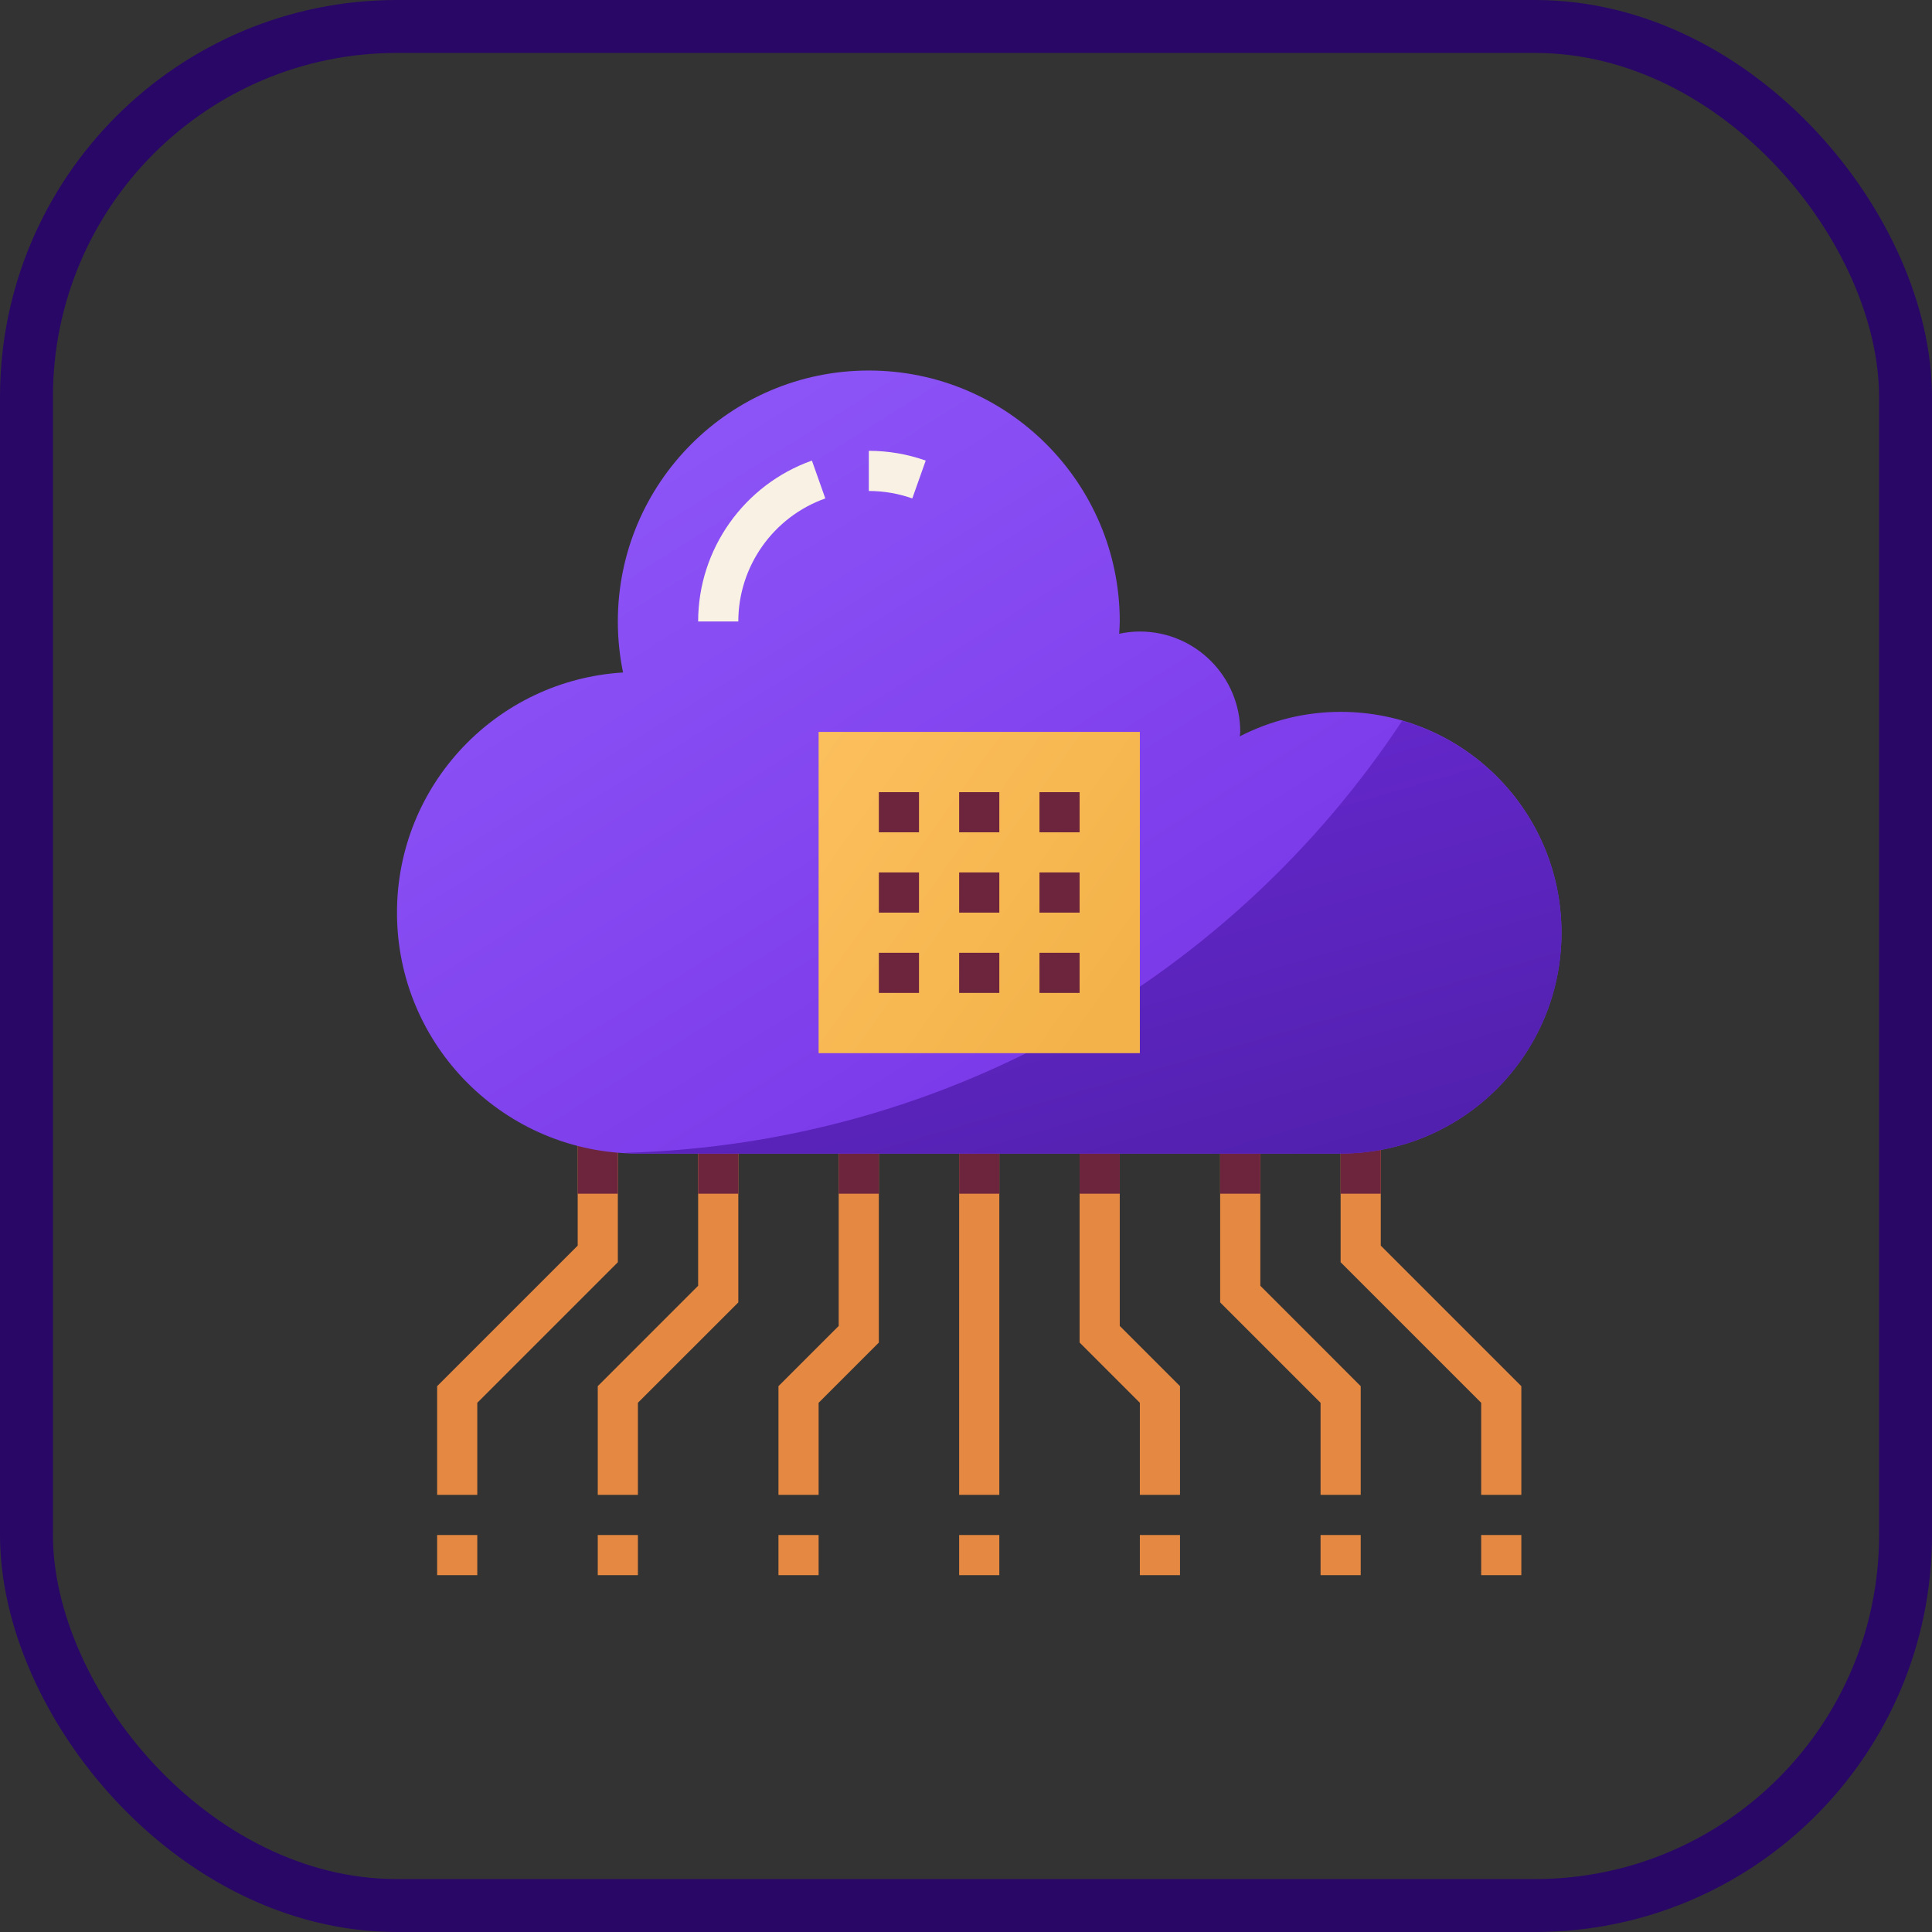 <?xml version="1.0" encoding="UTF-8"?>
<svg width="73px" height="73px" viewBox="0 0 73 73" version="1.1" xmlns="http://www.w3.org/2000/svg" xmlns:xlink="http://www.w3.org/1999/xlink">
    <rect x="0" y="0" width="73" height="73" fill="#333333" stroke="none"/>
    <!-- Generator: Sketch 51.3 (57544) - http://www.bohemiancoding.com/sketch -->
    <title>testing/continuous-integration</title>
    <desc>Created with Sketch.</desc>
    <defs>
        <rect id="path-1" x="0" y="0" width="69" height="69" rx="14"></rect>
        <linearGradient x1="-1.859%" y1="15.749%" x2="89.093%" y2="111.326%" id="linearGradient-3">
            <stop stop-color="#8F58F9" offset="0%"></stop>
            <stop stop-color="#732DE2" offset="100%"></stop>
        </linearGradient>
        <linearGradient x1="-6.924%" y1="-28.888%" x2="89.391%" y2="124.041%" id="linearGradient-4">
            <stop stop-color="#732DE2" offset="0%"></stop>
            <stop stop-color="#4C1EA5" offset="100%"></stop>
        </linearGradient>
        <linearGradient x1="-14.106%" y1="4.1%" x2="92.862%" y2="80.688%" id="linearGradient-5">
            <stop stop-color="#FCC05E" offset="0%"></stop>
            <stop stop-color="#F4B34A" offset="100%"></stop>
        </linearGradient>
    </defs>
    <g id="testing/continuous-integration" stroke="none" stroke-width="1" fill="none" fill-rule="evenodd">
        <g id="container" transform="translate(2, 2)">
            <mask id="mask-2" fill="white">
                <use xlink:href="#path-1"></use>
            </mask>
            <rect stroke="#290767" stroke-width="2" x="-1" y="-1" width="71" height="71" rx="14"></rect>
        </g>
        <g id="api" transform="translate(15, 14)" fill-rule="nonzero">
            <polygon id="Shape" fill="#E58842" points="21.241 28.069 22.759 28.069 22.759 42.483 21.241 42.483"></polygon>
            <polygon id="Shape" fill="#E58842" points="29.586 42.483 28.069 42.483 28.069 39.004 25.793 36.728 25.793 28.069 27.31 28.069 27.31 36.1 29.586 38.376"></polygon>
            <polygon id="Shape" fill="#E58842" points="36.414 42.483 34.897 42.483 34.897 39.004 31.103 35.211 31.103 28.069 32.621 28.069 32.621 34.582 36.414 38.376"></polygon>
            <polygon id="Shape" fill="#E58842" points="42.483 42.483 40.966 42.483 40.966 39.004 35.655 33.693 35.655 28.069 37.172 28.069 37.172 33.065 42.483 38.376"></polygon>
            <polygon id="Shape" fill="#E58842" points="15.931 42.483 14.414 42.483 14.414 38.376 16.69 36.1 16.69 28.069 18.207 28.069 18.207 36.728 15.931 39.004"></polygon>
            <polygon id="Shape" fill="#E58842" points="9.103 42.483 7.586 42.483 7.586 38.376 11.379 34.582 11.379 28.069 12.897 28.069 12.897 35.211 9.103 39.004"></polygon>
            <polygon id="Shape" fill="#E58842" points="3.034 42.483 1.517 42.483 1.517 38.376 6.828 33.065 6.828 28.069 8.345 28.069 8.345 33.693 3.034 39.004"></polygon>
            <polygon id="Shape" fill="#6C253D" points="6.828 28.069 8.345 28.069 8.345 31.103 6.828 31.103"></polygon>
            <polygon id="Shape" fill="#6C253D" points="11.379 28.069 12.897 28.069 12.897 31.103 11.379 31.103"></polygon>
            <polygon id="Shape" fill="#6C253D" points="16.69 28.069 18.207 28.069 18.207 31.103 16.69 31.103"></polygon>
            <polygon id="Shape" fill="#6C253D" points="21.241 28.069 22.759 28.069 22.759 31.103 21.241 31.103"></polygon>
            <polygon id="Shape" fill="#6C253D" points="25.793 28.069 27.31 28.069 27.31 31.103 25.793 31.103"></polygon>
            <polygon id="Shape" fill="#6C253D" points="31.103 28.069 32.621 28.069 32.621 31.103 31.103 31.103"></polygon>
            <polygon id="Shape" fill="#6C253D" points="35.655 28.069 37.172 28.069 37.172 31.103 35.655 31.103"></polygon>
            <polygon id="Shape" fill="#E58842" points="40.966 44 42.483 44 42.483 45.517 40.966 45.517"></polygon>
            <polygon id="Shape" fill="#E58842" points="34.897 44 36.414 44 36.414 45.517 34.897 45.517"></polygon>
            <polygon id="Shape" fill="#E58842" points="28.069 44 29.586 44 29.586 45.517 28.069 45.517"></polygon>
            <polygon id="Shape" fill="#E58842" points="1.517 44 3.034 44 3.034 45.517 1.517 45.517"></polygon>
            <polygon id="Shape" fill="#E58842" points="7.586 44 9.103 44 9.103 45.517 7.586 45.517"></polygon>
            <polygon id="Shape" fill="#E58842" points="14.414 44 15.931 44 15.931 45.517 14.414 45.517"></polygon>
            <polygon id="Shape" fill="#E58842" points="21.241 44 22.759 44 22.759 45.517 21.241 45.517"></polygon>
            <path d="M35.655,12.897 C40.268,12.897 44,16.629 44,21.241 C44,25.854 40.268,29.586 35.655,29.586 L9.103,29.586 C4.074,29.586 0,25.512 0,20.483 C0,15.643 3.778,11.698 8.542,11.41 C8.413,10.788 8.345,10.143 8.345,9.483 C8.345,4.248 12.593,0 17.828,0 C23.062,0 27.31,4.248 27.31,9.483 C27.31,9.642 27.295,9.794 27.288,9.946 C27.538,9.892 27.803,9.862 28.069,9.862 C30.163,9.862 31.862,11.561 31.862,13.655 C31.862,13.716 31.847,13.769 31.847,13.822 C32.985,13.238 34.282,12.897 35.655,12.897 Z" id="Shape" fill="url(#linearGradient-3)"></path>
            <path d="M9.103,29.586 L35.655,29.586 C40.268,29.586 44,25.854 44,21.241 C44,17.438 41.459,14.239 37.983,13.231 C31.644,22.824 20.887,29.225 8.598,29.56 C8.766,29.57 8.933,29.586 9.103,29.586 Z" id="Shape" fill="url(#linearGradient-4)"></path>
            <polygon id="Shape" fill="url(#linearGradient-5)" points="15.931 13.655 28.069 13.655 28.069 25.793 15.931 25.793"></polygon>
            <path d="M19.471,4.833 C18.944,4.647 18.391,4.552 17.828,4.552 L17.828,3.034 C18.565,3.034 19.288,3.159 19.978,3.403 L19.471,4.833 Z" id="Shape" fill="#F9F1E4"></path>
            <path d="M12.897,9.483 L11.379,9.483 C11.379,6.758 13.107,4.315 15.678,3.403 L16.184,4.833 C14.218,5.53 12.897,7.399 12.897,9.483 Z" id="Shape" fill="#F9F1E4"></path>
            <g id="Group" transform="translate(18.207, 15.931)" fill="#6C253D">
                <polygon id="Shape" points="0 0 1.517 0 1.517 1.517 0 1.517"></polygon>
                <polygon id="Shape" points="0 3.034 1.517 3.034 1.517 4.552 0 4.552"></polygon>
                <polygon id="Shape" points="0 6.069 1.517 6.069 1.517 7.586 0 7.586"></polygon>
                <polygon id="Shape" points="3.034 0 4.552 0 4.552 1.517 3.034 1.517"></polygon>
                <polygon id="Shape" points="3.034 3.034 4.552 3.034 4.552 4.552 3.034 4.552"></polygon>
                <polygon id="Shape" points="3.034 6.069 4.552 6.069 4.552 7.586 3.034 7.586"></polygon>
                <polygon id="Shape" points="6.069 0 7.586 0 7.586 1.517 6.069 1.517"></polygon>
                <polygon id="Shape" points="6.069 3.034 7.586 3.034 7.586 4.552 6.069 4.552"></polygon>
                <polygon id="Shape" points="6.069 6.069 7.586 6.069 7.586 7.586 6.069 7.586"></polygon>
            </g>
        </g>
    </g>
</svg>